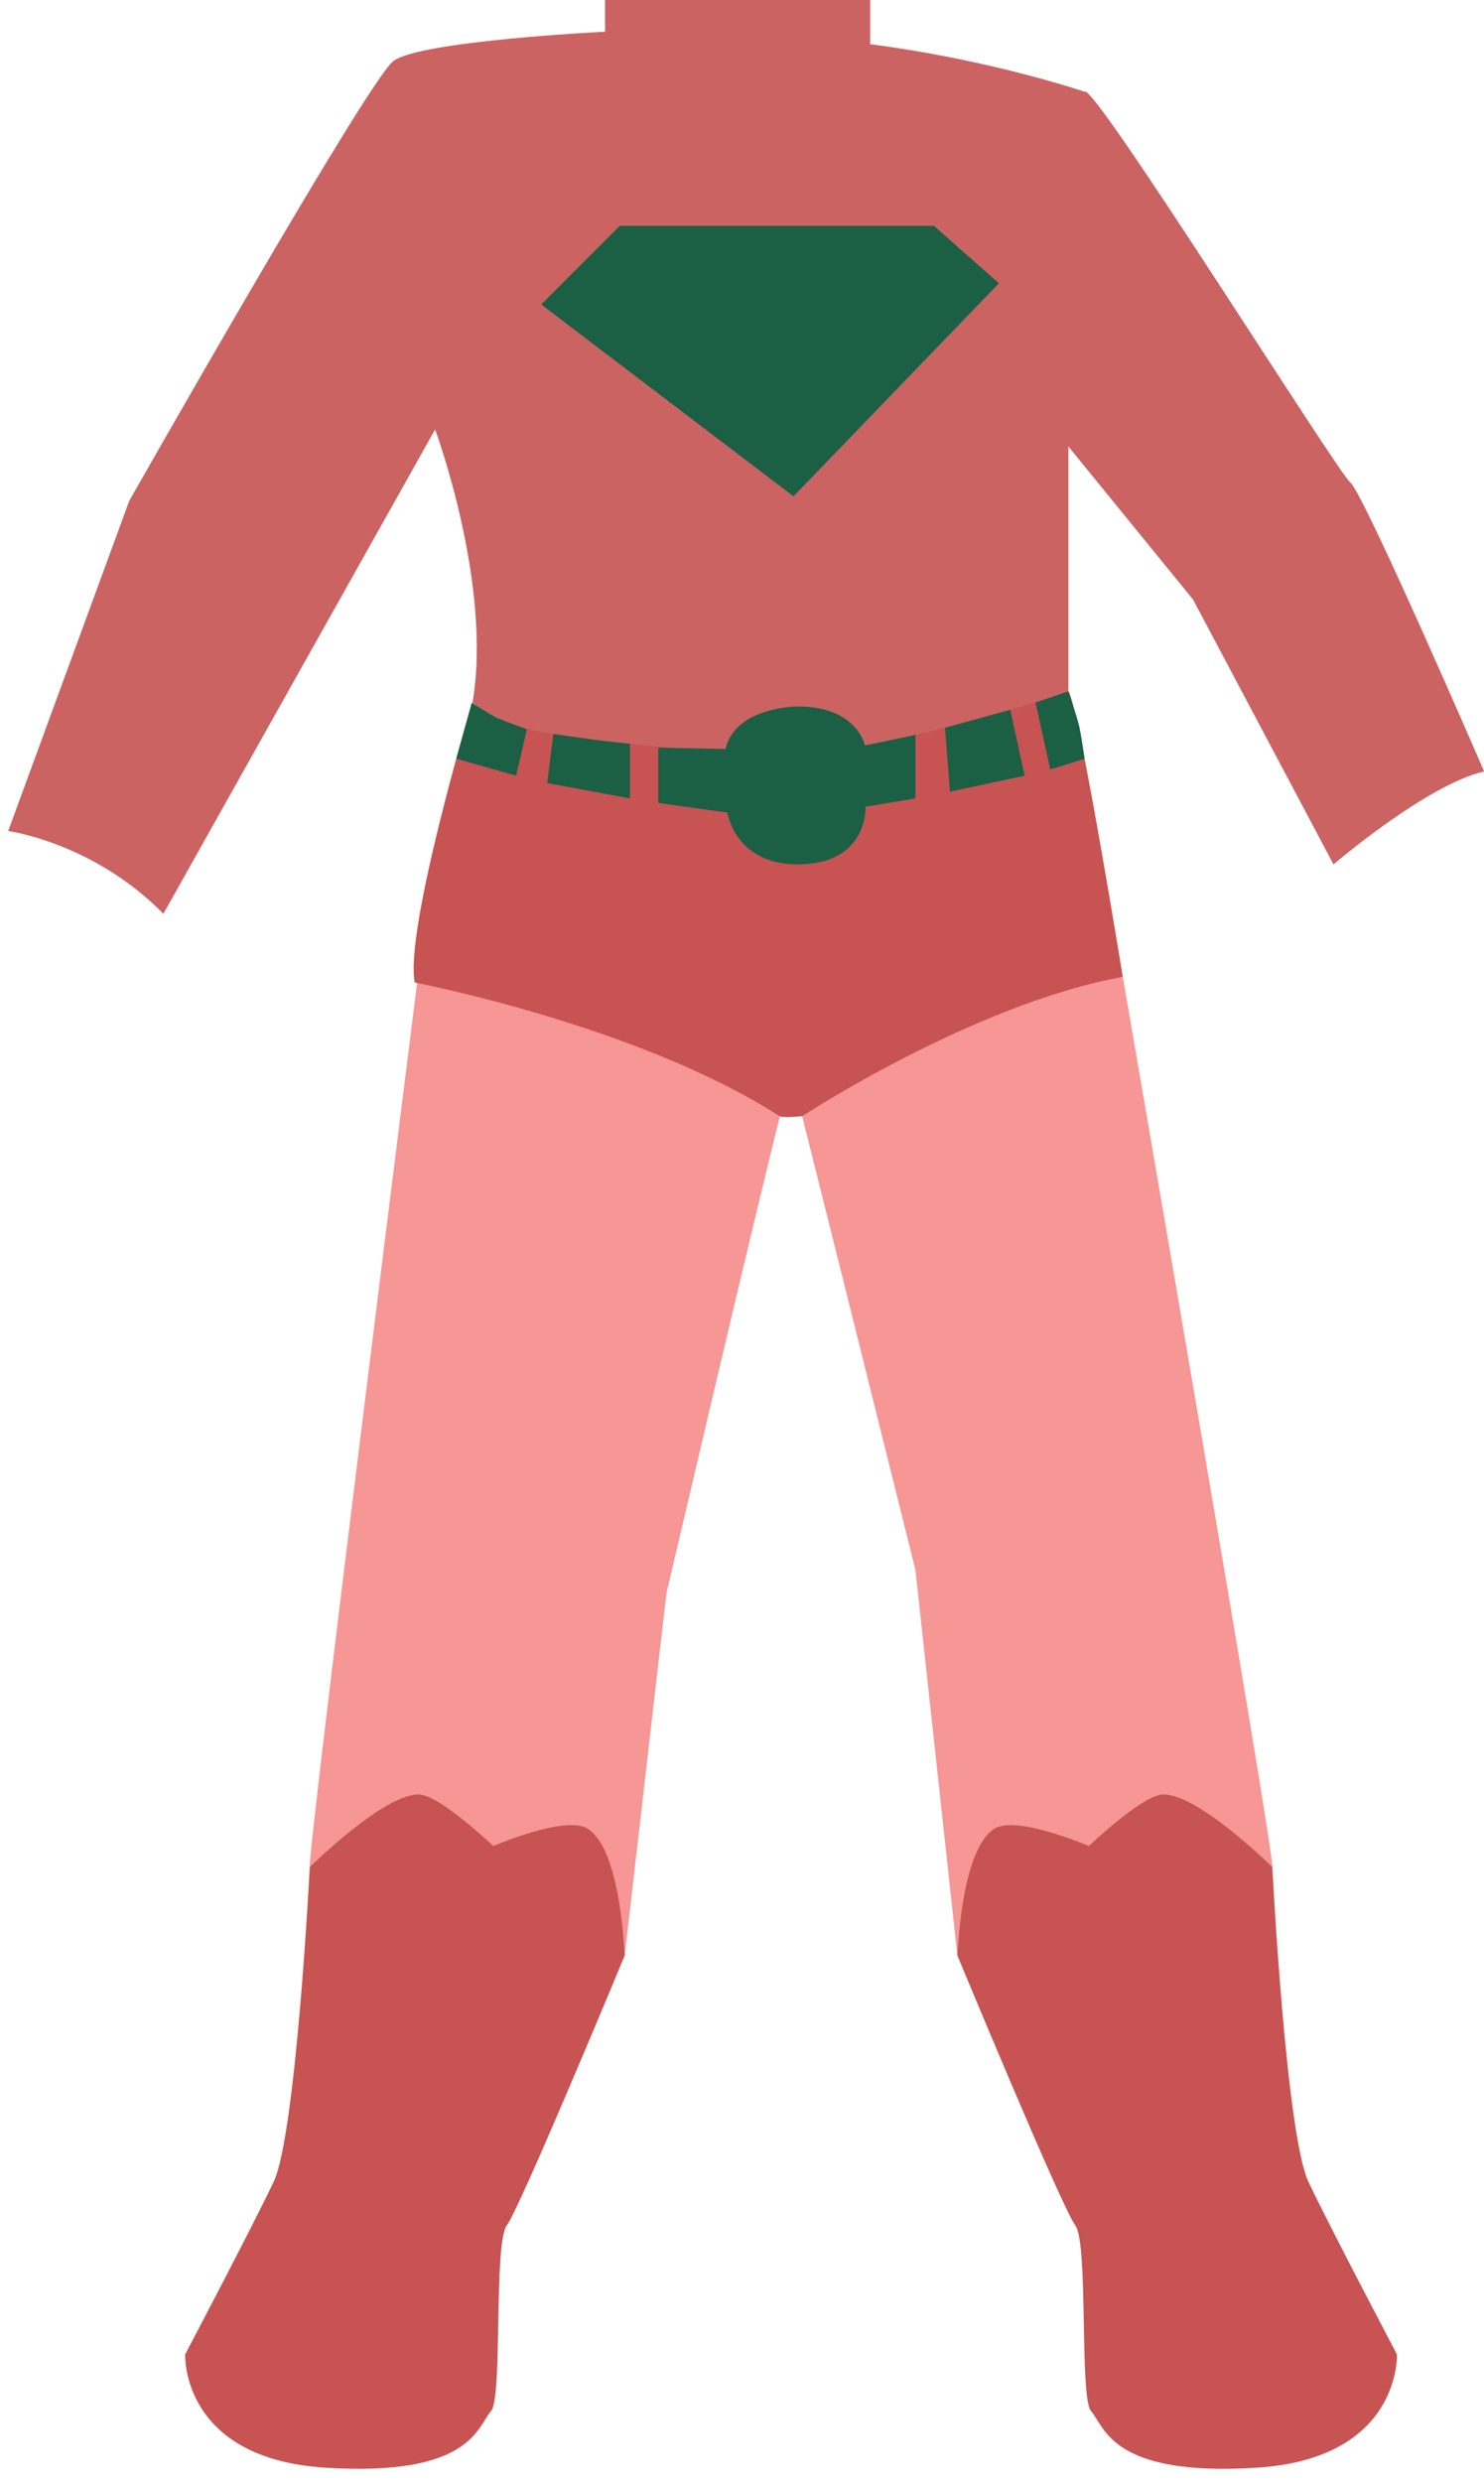 <?xml version="1.0" encoding="utf-8"?>
<!-- Generator: Adobe Illustrator 16.0.0, SVG Export Plug-In . SVG Version: 6.00 Build 0)  -->
<!DOCTYPE svg PUBLIC "-//W3C//DTD SVG 1.1//EN" "http://www.w3.org/Graphics/SVG/1.1/DTD/svg11.dtd">
<svg version="1.1" id="Layer_1" xmlns="http://www.w3.org/2000/svg" xmlns:xlink="http://www.w3.org/1999/xlink" x="0px" y="0px"
	 width="325.525px" height="544.319px" viewBox="0 0 325.525 544.319" enable-background="new 0 0 325.525 544.319"
	 xml:space="preserve">
<path fill="#F69695" d="M175.959,244.777c0,0,34.495-26.209,70.329-30.566c0,0,33.49,193.584,32.803,195.223
	c-0.689,1.639-69.084,19.384-69.084,19.384l-9.195-84.507C200.812,344.311,181.116,265.162,175.959,244.777"/>
<path fill="#C75353" d="M210.007,428.818c0,0,22.861,55.167,25.844,59.144c2.982,3.976,0.861,37.719,3.479,40.755
	c3.031,3.519,4.474,14.414,36.282,12.426c31.809-1.987,30.814-24.852,30.814-24.852s-14.414-27.335-19.383-37.771
	c-4.971-10.438-7.952-69.085-7.952-69.085s-16.531-16.339-24.105-15.911c-4.571,0.259-16.152,11.298-16.152,11.298
	s-15.794-6.814-20.626-3.844C212.121,404.72,210.503,420.369,210.007,428.818"/>
<path fill="#F69695" d="M171.079,244.777c0,0-43.41-27.569-79.242-31.925c0,0-24.576,194.944-23.887,196.583
	c0.687,1.639,69.084,19.384,69.084,19.384l9.142-79.351C146.176,349.467,165.371,267.344,171.079,244.777"/>
<path fill="#C75353" d="M137.034,428.818c0,0-22.863,55.167-25.844,59.144c-2.982,3.976-0.863,37.719-3.479,40.755
	c-3.033,3.519-4.473,14.414-36.282,12.426c-31.808-1.987-30.814-24.852-30.814-24.852s14.413-27.335,19.383-37.771
	c4.97-10.438,7.952-69.085,7.952-69.085s16.53-16.339,24.104-15.911c4.57,0.259,16.153,11.298,16.153,11.298
	s15.793-6.814,20.626-3.844C134.918,404.72,136.537,420.369,137.034,428.818"/>
<path fill="#CB6363" d="M234.36,151.587V97.911l27.336,33.548l30.814,58.088c0,0,20.544-17.551,33.051-20.377
	c0,0-26.342-60.821-29.323-63.307c-2.982-2.485-56.761-88.468-58.325-85.734c0,0-20.202-6.958-47.043-10.438V0h-58.149v6.958
	c0,0-40.755,1.988-46.47,6.46c-5.715,4.473-57.901,96.42-57.901,96.42L1.795,182.235c0,0,18.638,2.485,34.045,18.141L95.445,94.183
	c0,0,12.636,34.045,8.201,59.89C103.646,154.073,144.4,186.592,234.36,151.587"/>
<polygon fill="#1B5F45" points="135.952,49.534 204.87,49.534 219.116,62.122 174.056,108.841 118.721,66.762 "/>
<path fill="#C75353" d="M170.99,244.777c0.627,0.404,4.97,0,4.97,0s37.526-24.602,70.329-30.566c0,0-9.691-59.641-11.929-62.624
	c0,0-32.554,11.432-60.141,14.165c0,0-63.118-2.733-71.07-10.188c0,0-14.414,48.458-12.177,59.889
	C90.972,215.453,140.176,224.896,170.99,244.777"/>
<path fill="#1B5F45" d="M103.485,154.073c0,0,4.173,2.667,5.569,3.339c1.626,0.784,6.521,2.493,6.521,2.493l-2.366,10.204
	l-13.12-3.747L103.485,154.073z"/>
<path fill="#1B5F45" d="M121.388,160.953c0,0,6.887,0.986,8.853,1.25c2.248,0.303,7.942,0.901,7.942,0.901v11.974l-18.141-3.354
	L121.388,160.953z"/>
<path fill="#1B5F45" d="M144.4,163.951v12.122l15.159,2.124c0,0,1.656,11.38,15.492,11.35c15.423-0.035,14.824-12.655,14.824-12.655
	l10.937-1.813v-13.924l-11.092,2.326c0,0-1.666-8.562-14.755-8.562c0,0-13.6-0.007-15.836,9.327L144.4,163.951z"/>
<polygon fill="#1B5F45" points="207.285,159.59 208.383,173.588 224.759,170.109 221.609,155.645 "/>
<path fill="#1B5F45" d="M227.158,154.073l3.221,14.669l7.534-2.357c0,0-0.776-5.432-1.2-7.21c-0.455-1.934-2.354-7.587-2.354-7.587
	L227.158,154.073z"/>
</svg>
